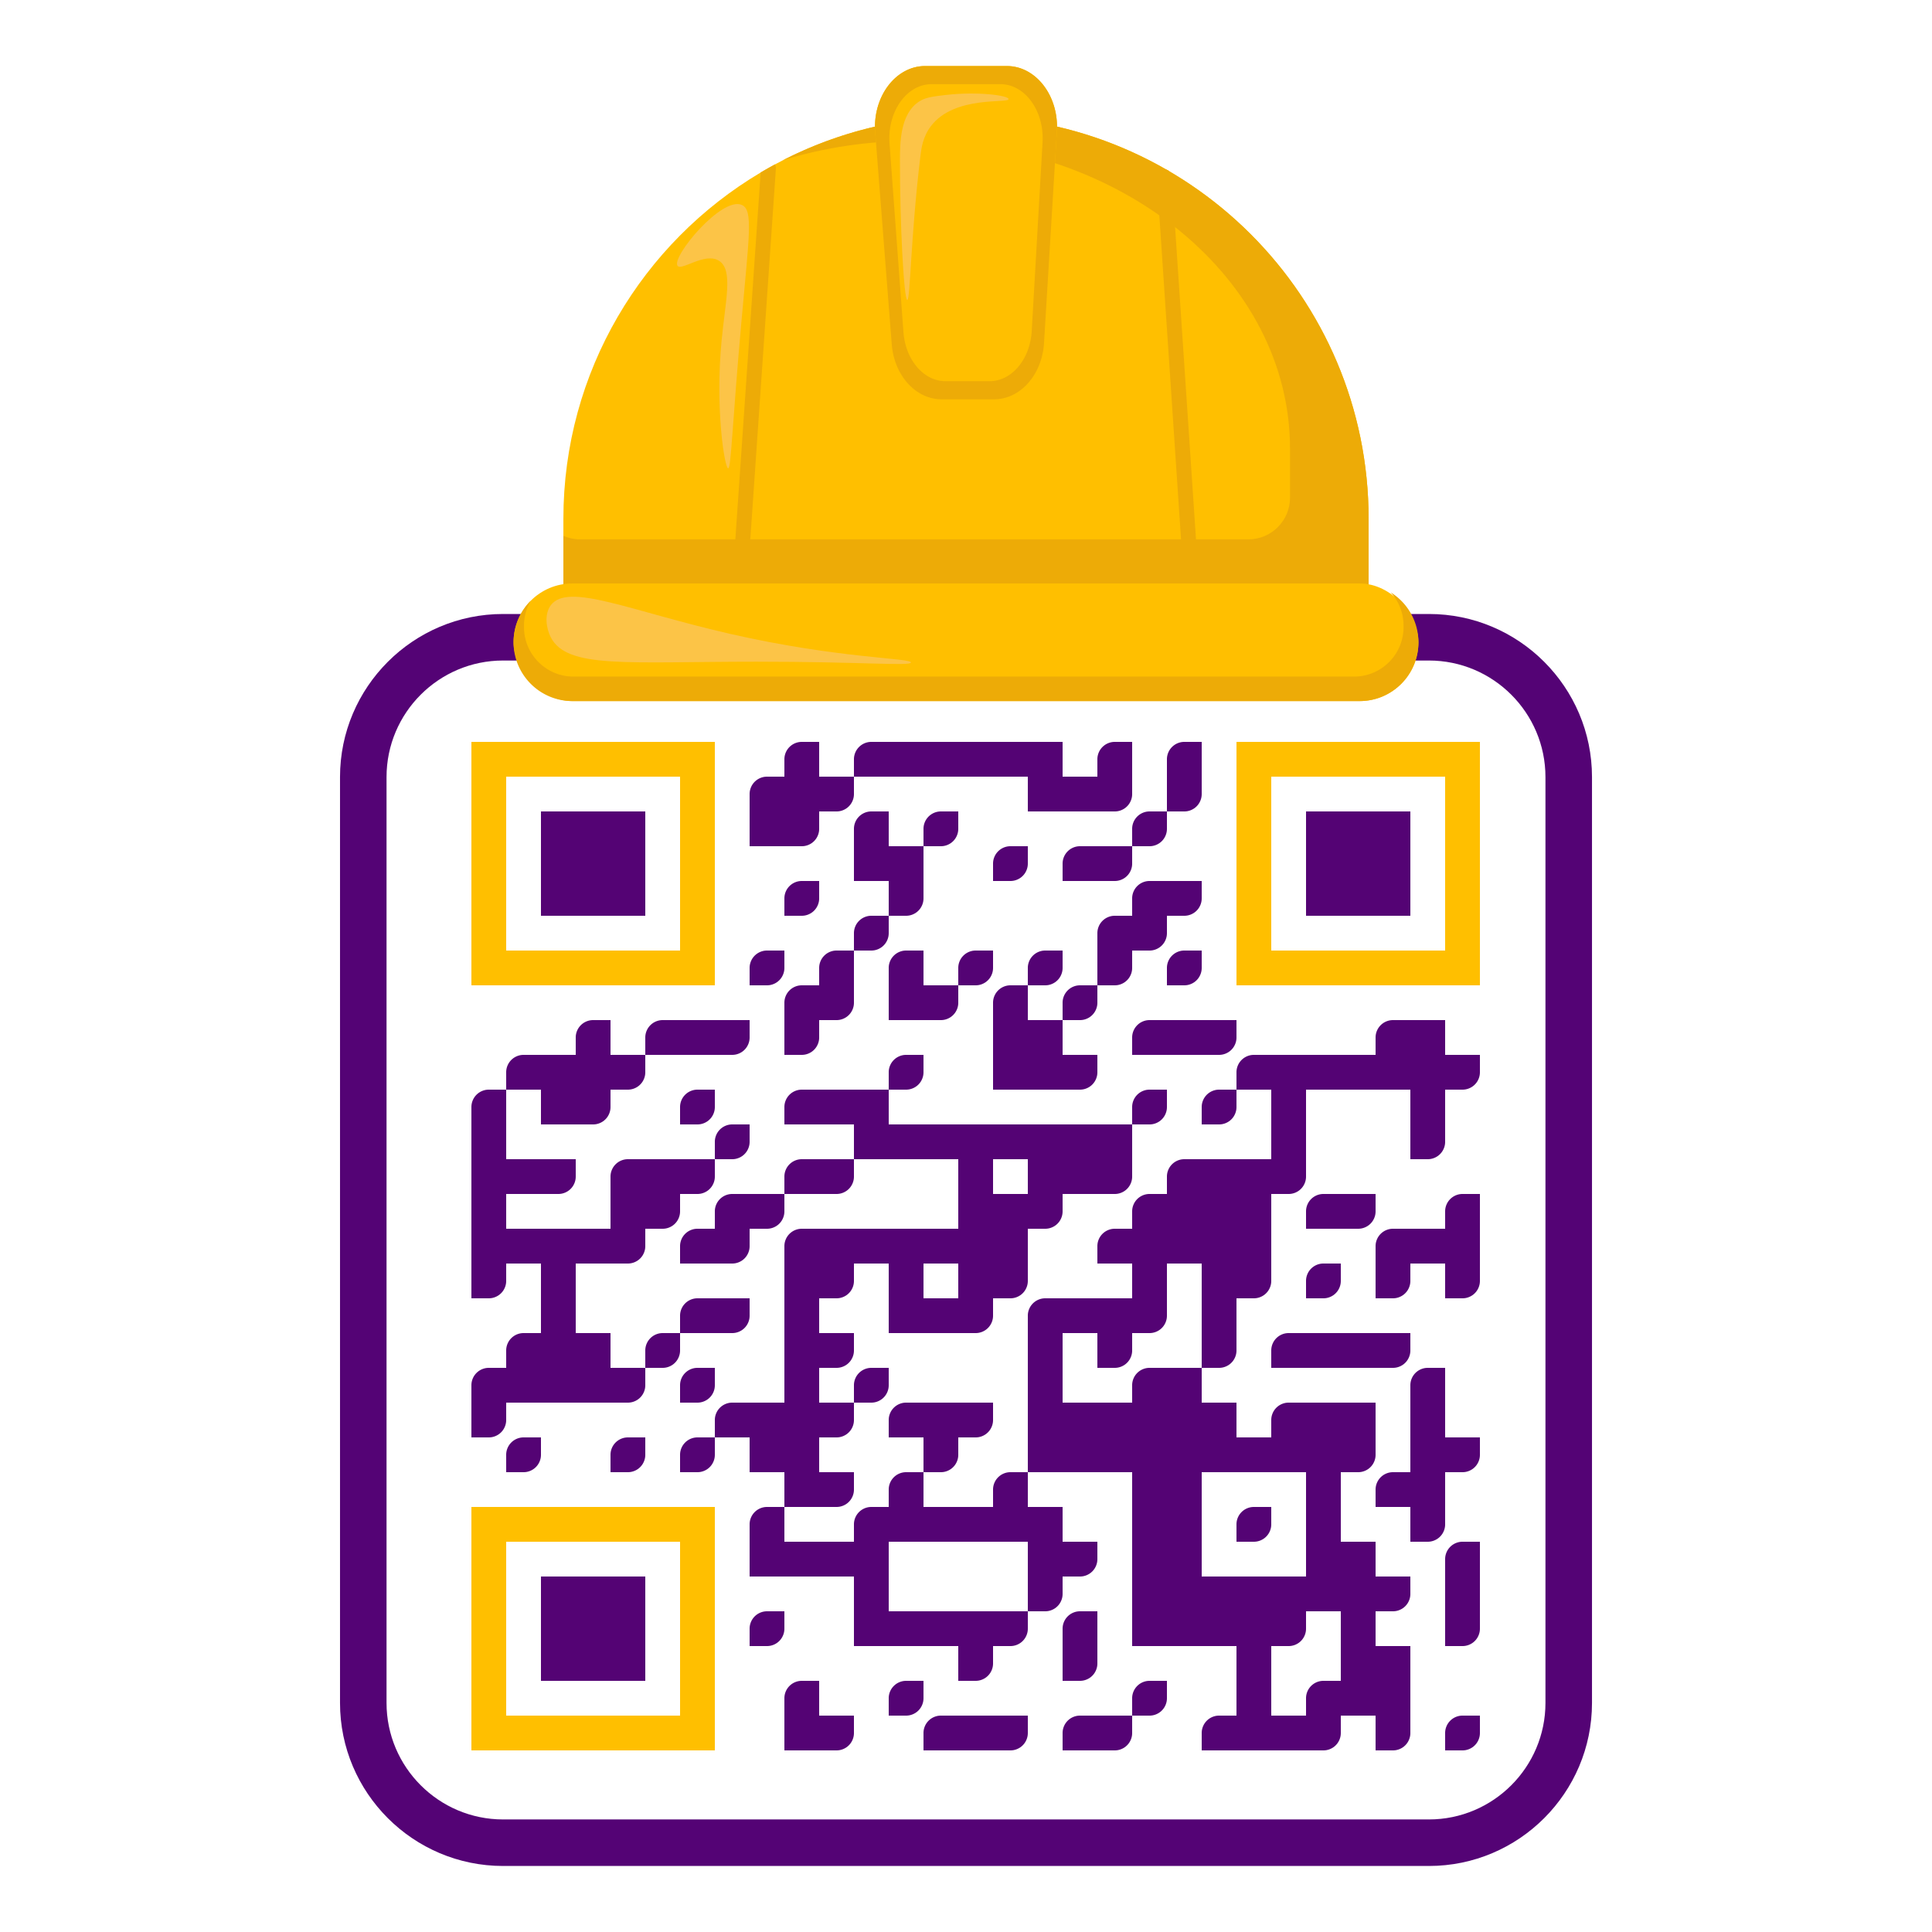 <svg id="svgQrWrapper" viewBox="0 0 300 300" xmlns="http://www.w3.org/2000/svg" xmlns:xlink="http://www.w3.org/1999/xlink" width="300" height="300" style="width: 100%; height: 100%; background-color: rgb(255, 255, 255);"><svg xmlns="http://www.w3.org/2000/svg" viewBox="0 0 2000 2000" width="300" height="300" fill="none"><g><defs><style>.cls-lab22{fill:#edab07}.cls-lab23{fill:#ffbf00}.cls-lab24{fill:#fcc447}</style></defs><path d="M1479.22 1931.65H520.79c-93.08 0-168.81-75.73-168.81-168.81V804.41c0-93.08 75.73-168.81 168.81-168.81h958.43c93.08 0 168.81 75.73 168.81 168.81v958.43c0 93.08-75.73 168.81-168.81 168.81ZM520.78 683.77c-66.52 0-120.64 54.12-120.64 120.64v958.43c0 66.52 54.12 120.64 120.64 120.64h958.43c66.52 0 120.64-54.12 120.64-120.64V804.41c0-66.52-54.12-120.64-120.64-120.64H520.78Z" style="fill: rgb(84, 3, 117);"></path><path d="M1416.79 537.15v122.53H583.21V537.15c0-152.55 81.95-285.96 204.23-358.58 4.9-2.91 9.86-5.73 14.89-8.43 58.82-31.75 126.15-49.78 197.67-49.78 115.09 0 219.29 46.65 294.72 122.07 75.42 75.43 122.07 179.62 122.07 294.72Z" class="cls-lab23"></path><path d="M1416.79 537.15v122.53H583.21V554.69c5.33 2.36 11.24 3.66 17.45 3.66h691.56c23.87 0 43.22-19.35 43.22-43.23v-50.5c0-88.04-43.54-167.75-113.93-225.45-70.41-57.69-167.66-93.39-275.07-93.39-47.77 0-93.53 7.06-135.81 19.98 56.82-29.03 121.19-45.41 189.38-45.41 115.09 0 219.29 46.65 294.72 122.07 75.42 75.43 122.07 179.62 122.07 294.72Z" class="cls-lab22"></path><rect width="936.72" height="121.74" x="531.64" y="604.01" class="cls-lab23" rx="60.87" ry="60.87"></rect><path d="M1468.36 664.88c0 16.81-6.81 32.03-17.83 43.05-11.02 11.02-26.24 17.83-43.05 17.83H592.51c-33.62 0-60.87-27.25-60.87-60.87 0-16.74 6.75-31.91 17.7-42.91a51.11 51.11 0 0 0-6.9 25.69v1.47c0 28.31 22.95 51.26 51.26 51.26h807.99c28.31 0 51.26-22.95 51.26-51.26v-1.47c0-13.27-5.04-25.36-13.31-34.47 17.24 10.74 28.72 29.87 28.72 51.69Z" class="cls-lab22"></path><path d="M1029.02 413.38h-54.24c-26.76 0-49.14-24.7-51.66-57.02-5.7-73.03-11.4-146.06-17.11-219.1-2.89-36.95 21.07-68.9 51.66-68.9h84.66c30.16 0 53.97 31.09 51.75 67.59-4.44 73.03-8.87 146.06-13.31 219.1-2 32.89-24.57 58.33-51.75 58.33Z" class="cls-lab23"></path><path d="M1042.33 68.35h-84.66c-30.6 0-54.55 31.95-51.65 68.91 5.7 73.02 11.4 146.06 17.11 219.09 2.52 32.33 24.89 57.02 51.65 57.02h54.25c27.17 0 49.75-25.44 51.74-58.33 4.44-73.03 8.87-146.06 13.31-219.09 2.22-36.5-21.59-67.59-51.75-67.59Zm36.92 79.02c-3.74 65.08-7.47 130.16-11.2 195.24-1.69 29.32-20.71 51.99-43.6 51.99h-45.69c-22.54 0-41.39-22.01-43.51-50.82-4.81-65.08-9.61-130.16-14.41-195.25-2.43-32.92 17.75-61.39 43.52-61.39h71.3c25.41 0 45.46 27.7 43.6 60.23ZM803.22 174.4l-27.94 404.66c-.29 4.17-3.7 7.36-7.73 7.34-.18 0-.34 0-.52-.01-4.26-.31-7.47-4.09-7.16-8.44l27.57-399.37c4.9-2.91 9.86-5.73 14.89-8.43.66 1.27.99 2.73.88 4.26ZM1231.71 586.45c-4.03 0-7.43-3.13-7.7-7.21l-26.52-395.75c-.29-4.26 2.93-7.94 7.19-8.23a7.732 7.732 0 0 1 8.23 7.19l26.52 395.75c.29 4.26-2.93 7.94-7.19 8.23-.18.01-.35.02-.52.02Z" class="cls-lab22"></path><path d="M931.63 165.39c-.16 66.4 4.14 145.47 7.61 145.13 3.11-.31 3.38-64.17 13.53-148.79 1.02-8.48 2.58-20.27 10.99-31.28 24.41-31.94 80.31-23.05 80.31-27.9 0-3.64-31.49-8.13-65.1-4.23-14.43 1.67-21.79 2.61-28.74 7.61-18.12 13.02-18.56 41-18.6 59.46ZM570.12 659.62c16.75 32.86 78.21 25.38 213.04 25.36 108.41-.01 159.48 4.82 159.78.85.36-4.79-74.46-3.95-186.84-29.59-104.05-23.74-168.29-53.74-185.99-29.59-6.71 9.15-4.83 23.49 0 32.97ZM747.03 352.08c-6.85 71.6 3.14 132.61 6.76 132.73 3.09.1 4.08-43.96 13.7-151.51 8-89.55 12.38-115.63.63-121.08-20.8-9.64-73.4 54.01-66.74 62.93 4.18 5.6 28.57-14.58 43.12-5.07 14.67 9.59 6.47 40.97 2.54 82.01Z" class="cls-lab24"></path><g transform="translate(470, 750)scale(3.6)" fill="none"><svg width="300" height="300"><style>.background-color{ fill: #fff; }.dot-color{ fill: #540374; }.corners-square-color-0-0{ fill: #ffbf00; }.corners-dot-color-0-0{ fill: #540374; }.corners-square-color-1-0{ fill: #ffbf00; }.corners-dot-color-1-0{ fill: #540374; }.corners-square-color-0-1{ fill: #ffbf00; }.corners-dot-color-0-1{ fill: #540374; }</style><defs></defs><g class="dot-color"><path d="M 5 105v 10h 10v -5a 5 5, 0, 0, 0, -5 -5" transform="rotate(-90,10,110)"></path><rect x="5" y="115" width="10" height="10" transform="rotate(0,10,120)"></rect><rect x="5" y="125" width="10" height="10" transform="rotate(0,10,130)"></rect><rect x="5" y="135" width="10" height="10" transform="rotate(0,10,140)"></rect><rect x="5" y="145" width="10" height="10" transform="rotate(0,10,150)"></rect><path d="M 5 155v 10h 10v -5a 5 5, 0, 0, 0, -5 -5" transform="rotate(90,10,160)"></path><path d="M 5 185v 10h 10v -5a 5 5, 0, 0, 0, -5 -5" transform="rotate(-90,10,190)"></path><path d="M 5 195v 10h 10v -5a 5 5, 0, 0, 0, -5 -5" transform="rotate(90,10,200)"></path><path d="M 15 95v 10h 10v -5a 5 5, 0, 0, 0, -5 -5" transform="rotate(-90,20,100)"></path><rect x="15" y="125" width="10" height="10" transform="rotate(0,20,130)"></rect><rect x="15" y="145" width="10" height="10" transform="rotate(0,20,150)"></rect><path d="M 15 175v 10h 10v -5a 5 5, 0, 0, 0, -5 -5" transform="rotate(-90,20,180)"></path><rect x="15" y="185" width="10" height="10" transform="rotate(0,20,190)"></rect><path d="M 15 205v 5a 5 5, 0, 0, 0, 5 5h 5v -5a 5 5, 0, 0, 0, -5 -5" transform="rotate(90,20,210)"></path><rect x="25" y="95" width="10" height="10" transform="rotate(0,30,100)"></rect><rect x="25" y="105" width="10" height="10" transform="rotate(0,30,110)"></rect><path d="M 25 125v 10h 10v -5a 5 5, 0, 0, 0, -5 -5" transform="rotate(90,30,130)"></path><rect x="25" y="145" width="10" height="10" transform="rotate(0,30,150)"></rect><rect x="25" y="155" width="10" height="10" transform="rotate(0,30,160)"></rect><rect x="25" y="165" width="10" height="10" transform="rotate(0,30,170)"></rect><rect x="25" y="175" width="10" height="10" transform="rotate(0,30,180)"></rect><rect x="25" y="185" width="10" height="10" transform="rotate(0,30,190)"></rect><path d="M 35 85v 10h 10v -5a 5 5, 0, 0, 0, -5 -5" transform="rotate(-90,40,90)"></path><rect x="35" y="95" width="10" height="10" transform="rotate(0,40,100)"></rect><path d="M 35 105v 10h 10v -5a 5 5, 0, 0, 0, -5 -5" transform="rotate(90,40,110)"></path><rect x="35" y="145" width="10" height="10" transform="rotate(0,40,150)"></rect><rect x="35" y="175" width="10" height="10" transform="rotate(0,40,180)"></rect><rect x="35" y="185" width="10" height="10" transform="rotate(0,40,190)"></rect><path d="M 45 95v 10h 10v -5a 5 5, 0, 0, 0, -5 -5" transform="rotate(90,50,100)"></path><path d="M 45 125v 10h 10v -5a 5 5, 0, 0, 0, -5 -5" transform="rotate(-90,50,130)"></path><rect x="45" y="135" width="10" height="10" transform="rotate(0,50,140)"></rect><path d="M 45 145v 10h 10v -5a 5 5, 0, 0, 0, -5 -5" transform="rotate(90,50,150)"></path><path d="M 45 185v 10h 10v -5a 5 5, 0, 0, 0, -5 -5" transform="rotate(90,50,190)"></path><path d="M 45 205v 5a 5 5, 0, 0, 0, 5 5h 5v -5a 5 5, 0, 0, 0, -5 -5" transform="rotate(90,50,210)"></path><path d="M 55 85v 10h 10v -5a 5 5, 0, 0, 0, -5 -5" transform="rotate(-90,60,90)"></path><rect x="55" y="125" width="10" height="10" transform="rotate(0,60,130)"></rect><path d="M 55 135v 10h 10v -5a 5 5, 0, 0, 0, -5 -5" transform="rotate(90,60,140)"></path><path d="M 55 175v 5a 5 5, 0, 0, 0, 5 5h 5v -5a 5 5, 0, 0, 0, -5 -5" transform="rotate(90,60,180)"></path><rect x="65" y="85" width="10" height="10" transform="rotate(0,70,90)"></rect><path d="M 65 105v 5a 5 5, 0, 0, 0, 5 5h 5v -5a 5 5, 0, 0, 0, -5 -5" transform="rotate(90,70,110)"></path><path d="M 65 125v 10h 10v -5a 5 5, 0, 0, 0, -5 -5" transform="rotate(90,70,130)"></path><path d="M 65 145v 10h 10v -5a 5 5, 0, 0, 0, -5 -5" transform="rotate(-90,70,150)"></path><path d="M 65 165v 10h 10v -5a 5 5, 0, 0, 0, -5 -5" transform="rotate(-90,70,170)"></path><path d="M 65 185v 5a 5 5, 0, 0, 0, 5 5h 5v -5a 5 5, 0, 0, 0, -5 -5" transform="rotate(90,70,190)"></path><path d="M 65 205v 5a 5 5, 0, 0, 0, 5 5h 5v -5a 5 5, 0, 0, 0, -5 -5" transform="rotate(90,70,210)"></path><path d="M 75 85v 10h 10v -5a 5 5, 0, 0, 0, -5 -5" transform="rotate(90,80,90)"></path><path d="M 75 115v 5a 5 5, 0, 0, 0, 5 5h 5v -5a 5 5, 0, 0, 0, -5 -5" transform="rotate(90,80,120)"></path><path d="M 75 135v 10h 10v -5a 5 5, 0, 0, 0, -5 -5" transform="rotate(-90,80,140)"></path><path d="M 75 145v 10h 10v -5a 5 5, 0, 0, 0, -5 -5" transform="rotate(90,80,150)"></path><path d="M 75 165v 10h 10v -5a 5 5, 0, 0, 0, -5 -5" transform="rotate(90,80,170)"></path><path d="M 75 195v 10h 10v -5a 5 5, 0, 0, 0, -5 -5" transform="rotate(-90,80,200)"></path><path d="M 85 15v 10h 10v -5a 5 5, 0, 0, 0, -5 -5" transform="rotate(-90,90,20)"></path><rect x="85" y="25" width="10" height="10" transform="rotate(0,90,30)"></rect><path d="M 85 65v 5a 5 5, 0, 0, 0, 5 5h 5v -5a 5 5, 0, 0, 0, -5 -5" transform="rotate(90,90,70)"></path><path d="M 85 135v 10h 10v -5a 5 5, 0, 0, 0, -5 -5" transform="rotate(90,90,140)"></path><rect x="85" y="195" width="10" height="10" transform="rotate(0,90,200)"></rect><rect x="85" y="205" width="10" height="10" transform="rotate(0,90,210)"></rect><path d="M 85 225v 10h 10v -5a 5 5, 0, 0, 0, -5 -5" transform="rotate(-90,90,230)"></path><rect x="85" y="235" width="10" height="10" transform="rotate(0,90,240)"></rect><path d="M 85 255v 5a 5 5, 0, 0, 0, 5 5h 5v -5a 5 5, 0, 0, 0, -5 -5" transform="rotate(90,90,260)"></path><path d="M 95 5v 10h 10v -5a 5 5, 0, 0, 0, -5 -5" transform="rotate(-90,100,10)"></path><rect x="95" y="15" width="10" height="10" transform="rotate(0,100,20)"></rect><path d="M 95 25v 10h 10v -5a 5 5, 0, 0, 0, -5 -5" transform="rotate(90,100,30)"></path><path d="M 95 45v 5a 5 5, 0, 0, 0, 5 5h 5v -5a 5 5, 0, 0, 0, -5 -5" transform="rotate(90,100,50)"></path><path d="M 95 75v 10h 10v -5a 5 5, 0, 0, 0, -5 -5" transform="rotate(-90,100,80)"></path><path d="M 95 85v 10h 10v -5a 5 5, 0, 0, 0, -5 -5" transform="rotate(90,100,90)"></path><path d="M 95 105v 10h 10v -5a 5 5, 0, 0, 0, -5 -5" transform="rotate(-90,100,110)"></path><path d="M 95 125v 10h 10v -5a 5 5, 0, 0, 0, -5 -5" transform="rotate(-90,100,130)"></path><path d="M 95 145v 10h 10v -5a 5 5, 0, 0, 0, -5 -5" transform="rotate(-90,100,150)"></path><rect x="95" y="155" width="10" height="10" transform="rotate(0,100,160)"></rect><rect x="95" y="165" width="10" height="10" transform="rotate(0,100,170)"></rect><rect x="95" y="175" width="10" height="10" transform="rotate(0,100,180)"></rect><rect x="95" y="185" width="10" height="10" transform="rotate(0,100,190)"></rect><rect x="95" y="195" width="10" height="10" transform="rotate(0,100,200)"></rect><rect x="95" y="205" width="10" height="10" transform="rotate(0,100,210)"></rect><rect x="95" y="215" width="10" height="10" transform="rotate(0,100,220)"></rect><rect x="95" y="235" width="10" height="10" transform="rotate(0,100,240)"></rect><path d="M 95 275v 10h 10v -5a 5 5, 0, 0, 0, -5 -5" transform="rotate(-90,100,280)"></path><rect x="95" y="285" width="10" height="10" transform="rotate(0,100,290)"></rect><path d="M 105 15v 10h 10v -5a 5 5, 0, 0, 0, -5 -5" transform="rotate(90,110,20)"></path><path d="M 105 65v 10h 10v -5a 5 5, 0, 0, 0, -5 -5" transform="rotate(-90,110,70)"></path><path d="M 105 75v 10h 10v -5a 5 5, 0, 0, 0, -5 -5" transform="rotate(90,110,80)"></path><rect x="105" y="105" width="10" height="10" transform="rotate(0,110,110)"></rect><path d="M 105 125v 10h 10v -5a 5 5, 0, 0, 0, -5 -5" transform="rotate(90,110,130)"></path><rect x="105" y="145" width="10" height="10" transform="rotate(0,110,150)"></rect><path d="M 105 155v 10h 10v -5a 5 5, 0, 0, 0, -5 -5" transform="rotate(90,110,160)"></path><path d="M 105 175v 10h 10v -5a 5 5, 0, 0, 0, -5 -5" transform="rotate(90,110,180)"></path><path d="M 105 195v 10h 10v -5a 5 5, 0, 0, 0, -5 -5" transform="rotate(90,110,200)"></path><path d="M 105 215v 10h 10v -5a 5 5, 0, 0, 0, -5 -5" transform="rotate(90,110,220)"></path><rect x="105" y="235" width="10" height="10" transform="rotate(0,110,240)"></rect><path d="M 105 285v 10h 10v -5a 5 5, 0, 0, 0, -5 -5" transform="rotate(90,110,290)"></path><path d="M 115 5v 10h 10v -5a 5 5, 0, 0, 0, -5 -5" transform="rotate(-90,120,10)"></path><path d="M 115 25v 10h 10v -5a 5 5, 0, 0, 0, -5 -5" transform="rotate(-90,120,30)"></path><rect x="115" y="35" width="10" height="10" transform="rotate(0,120,40)"></rect><path d="M 115 55v 5a 5 5, 0, 0, 0, 5 5h 5v -5a 5 5, 0, 0, 0, -5 -5" transform="rotate(90,120,60)"></path><rect x="115" y="105" width="10" height="10" transform="rotate(0,120,110)"></rect><rect x="115" y="115" width="10" height="10" transform="rotate(0,120,120)"></rect><rect x="115" y="145" width="10" height="10" transform="rotate(0,120,150)"></rect><path d="M 115 185v 5a 5 5, 0, 0, 0, 5 5h 5v -5a 5 5, 0, 0, 0, -5 -5" transform="rotate(90,120,190)"></path><path d="M 115 225v 10h 10v -5a 5 5, 0, 0, 0, -5 -5" transform="rotate(-90,120,230)"></path><rect x="115" y="235" width="10" height="10" transform="rotate(0,120,240)"></rect><rect x="115" y="245" width="10" height="10" transform="rotate(0,120,250)"></rect><rect x="115" y="255" width="10" height="10" transform="rotate(0,120,260)"></rect><rect x="125" y="5" width="10" height="10" transform="rotate(0,130,10)"></rect><rect x="125" y="35" width="10" height="10" transform="rotate(0,130,40)"></rect><path d="M 125 45v 10h 10v -5a 5 5, 0, 0, 0, -5 -5" transform="rotate(90,130,50)"></path><path d="M 125 65v 10h 10v -5a 5 5, 0, 0, 0, -5 -5" transform="rotate(-90,130,70)"></path><rect x="125" y="75" width="10" height="10" transform="rotate(0,130,80)"></rect><path d="M 125 95v 5a 5 5, 0, 0, 0, 5 5h 5v -5a 5 5, 0, 0, 0, -5 -5" transform="rotate(90,130,100)"></path><rect x="125" y="115" width="10" height="10" transform="rotate(0,130,120)"></rect><rect x="125" y="145" width="10" height="10" transform="rotate(0,130,150)"></rect><rect x="125" y="155" width="10" height="10" transform="rotate(0,130,160)"></rect><rect x="125" y="165" width="10" height="10" transform="rotate(0,130,170)"></rect><path d="M 125 195v 10h 10v -5a 5 5, 0, 0, 0, -5 -5" transform="rotate(-90,130,200)"></path><path d="M 125 215v 10h 10v -5a 5 5, 0, 0, 0, -5 -5" transform="rotate(-90,130,220)"></path><rect x="125" y="225" width="10" height="10" transform="rotate(0,130,230)"></rect><rect x="125" y="255" width="10" height="10" transform="rotate(0,130,260)"></rect><path d="M 125 275v 5a 5 5, 0, 0, 0, 5 5h 5v -5a 5 5, 0, 0, 0, -5 -5" transform="rotate(90,130,280)"></path><rect x="135" y="5" width="10" height="10" transform="rotate(0,140,10)"></rect><path d="M 135 25v 5a 5 5, 0, 0, 0, 5 5h 5v -5a 5 5, 0, 0, 0, -5 -5" transform="rotate(90,140,30)"></path><path d="M 135 75v 10h 10v -5a 5 5, 0, 0, 0, -5 -5" transform="rotate(90,140,80)"></path><rect x="135" y="115" width="10" height="10" transform="rotate(0,140,120)"></rect><rect x="135" y="145" width="10" height="10" transform="rotate(0,140,150)"></rect><rect x="135" y="165" width="10" height="10" transform="rotate(0,140,170)"></rect><rect x="135" y="195" width="10" height="10" transform="rotate(0,140,200)"></rect><path d="M 135 205v 10h 10v -5a 5 5, 0, 0, 0, -5 -5" transform="rotate(90,140,210)"></path><rect x="135" y="225" width="10" height="10" transform="rotate(0,140,230)"></rect><rect x="135" y="255" width="10" height="10" transform="rotate(0,140,260)"></rect><path d="M 135 285v 10h 10v -5a 5 5, 0, 0, 0, -5 -5" transform="rotate(-90,140,290)"></path><rect x="145" y="5" width="10" height="10" transform="rotate(0,150,10)"></rect><path d="M 145 65v 5a 5 5, 0, 0, 0, 5 5h 5v -5a 5 5, 0, 0, 0, -5 -5" transform="rotate(90,150,70)"></path><rect x="145" y="115" width="10" height="10" transform="rotate(0,150,120)"></rect><rect x="145" y="125" width="10" height="10" transform="rotate(0,150,130)"></rect><rect x="145" y="135" width="10" height="10" transform="rotate(0,150,140)"></rect><rect x="145" y="145" width="10" height="10" transform="rotate(0,150,150)"></rect><rect x="145" y="155" width="10" height="10" transform="rotate(0,150,160)"></rect><path d="M 145 165v 10h 10v -5a 5 5, 0, 0, 0, -5 -5" transform="rotate(90,150,170)"></path><path d="M 145 195v 10h 10v -5a 5 5, 0, 0, 0, -5 -5" transform="rotate(90,150,200)"></path><rect x="145" y="225" width="10" height="10" transform="rotate(0,150,230)"></rect><rect x="145" y="255" width="10" height="10" transform="rotate(0,150,260)"></rect><path d="M 145 265v 10h 10v -5a 5 5, 0, 0, 0, -5 -5" transform="rotate(90,150,270)"></path><rect x="145" y="285" width="10" height="10" transform="rotate(0,150,290)"></rect><rect x="155" y="5" width="10" height="10" transform="rotate(0,160,10)"></rect><path d="M 155 35v 5a 5 5, 0, 0, 0, 5 5h 5v -5a 5 5, 0, 0, 0, -5 -5" transform="rotate(90,160,40)"></path><path d="M 155 75v 10h 10v -5a 5 5, 0, 0, 0, -5 -5" transform="rotate(-90,160,80)"></path><rect x="155" y="85" width="10" height="10" transform="rotate(0,160,90)"></rect><rect x="155" y="95" width="10" height="10" transform="rotate(0,160,100)"></rect><rect x="155" y="115" width="10" height="10" transform="rotate(0,160,120)"></rect><rect x="155" y="135" width="10" height="10" transform="rotate(0,160,140)"></rect><rect x="155" y="145" width="10" height="10" transform="rotate(0,160,150)"></rect><path d="M 155 155v 10h 10v -5a 5 5, 0, 0, 0, -5 -5" transform="rotate(90,160,160)"></path><path d="M 155 215v 10h 10v -5a 5 5, 0, 0, 0, -5 -5" transform="rotate(-90,160,220)"></path><rect x="155" y="225" width="10" height="10" transform="rotate(0,160,230)"></rect><path d="M 155 255v 10h 10v -5a 5 5, 0, 0, 0, -5 -5" transform="rotate(90,160,260)"></path><path d="M 155 285v 10h 10v -5a 5 5, 0, 0, 0, -5 -5" transform="rotate(90,160,290)"></path><rect x="165" y="5" width="10" height="10" transform="rotate(0,170,10)"></rect><rect x="165" y="15" width="10" height="10" transform="rotate(0,170,20)"></rect><path d="M 165 65v 5a 5 5, 0, 0, 0, 5 5h 5v -5a 5 5, 0, 0, 0, -5 -5" transform="rotate(90,170,70)"></path><rect x="165" y="85" width="10" height="10" transform="rotate(0,170,90)"></rect><rect x="165" y="95" width="10" height="10" transform="rotate(0,170,100)"></rect><rect x="165" y="115" width="10" height="10" transform="rotate(0,170,120)"></rect><rect x="165" y="125" width="10" height="10" transform="rotate(0,170,130)"></rect><path d="M 165 135v 10h 10v -5a 5 5, 0, 0, 0, -5 -5" transform="rotate(90,170,140)"></path><path d="M 165 165v 10h 10v -5a 5 5, 0, 0, 0, -5 -5" transform="rotate(-90,170,170)"></path><rect x="165" y="175" width="10" height="10" transform="rotate(0,170,180)"></rect><rect x="165" y="185" width="10" height="10" transform="rotate(0,170,190)"></rect><rect x="165" y="195" width="10" height="10" transform="rotate(0,170,200)"></rect><rect x="165" y="205" width="10" height="10" transform="rotate(0,170,210)"></rect><rect x="165" y="225" width="10" height="10" transform="rotate(0,170,230)"></rect><rect x="165" y="235" width="10" height="10" transform="rotate(0,170,240)"></rect><path d="M 165 245v 10h 10v -5a 5 5, 0, 0, 0, -5 -5" transform="rotate(90,170,250)"></path><rect x="175" y="15" width="10" height="10" transform="rotate(0,180,20)"></rect><path d="M 175 35v 10h 10v -5a 5 5, 0, 0, 0, -5 -5" transform="rotate(-90,180,40)"></path><path d="M 175 75v 5a 5 5, 0, 0, 0, 5 5h 5v -5a 5 5, 0, 0, 0, -5 -5" transform="rotate(90,180,80)"></path><path d="M 175 95v 10h 10v -5a 5 5, 0, 0, 0, -5 -5" transform="rotate(90,180,100)"></path><rect x="175" y="115" width="10" height="10" transform="rotate(0,180,120)"></rect><rect x="175" y="125" width="10" height="10" transform="rotate(0,180,130)"></rect><rect x="175" y="165" width="10" height="10" transform="rotate(0,180,170)"></rect><rect x="175" y="195" width="10" height="10" transform="rotate(0,180,200)"></rect><rect x="175" y="205" width="10" height="10" transform="rotate(0,180,210)"></rect><path d="M 175 235v 10h 10v -5a 5 5, 0, 0, 0, -5 -5" transform="rotate(90,180,240)"></path><path d="M 175 255v 10h 10v -5a 5 5, 0, 0, 0, -5 -5" transform="rotate(-90,180,260)"></path><path d="M 175 265v 10h 10v -5a 5 5, 0, 0, 0, -5 -5" transform="rotate(90,180,270)"></path><path d="M 175 285v 10h 10v -5a 5 5, 0, 0, 0, -5 -5" transform="rotate(-90,180,290)"></path><path d="M 185 5v 10h 10v -5a 5 5, 0, 0, 0, -5 -5" transform="rotate(-90,190,10)"></path><path d="M 185 15v 10h 10v -5a 5 5, 0, 0, 0, -5 -5" transform="rotate(90,190,20)"></path><path d="M 185 35v 10h 10v -5a 5 5, 0, 0, 0, -5 -5" transform="rotate(90,190,40)"></path><path d="M 185 55v 10h 10v -5a 5 5, 0, 0, 0, -5 -5" transform="rotate(-90,190,60)"></path><path d="M 185 65v 10h 10v -5a 5 5, 0, 0, 0, -5 -5" transform="rotate(90,190,70)"></path><rect x="185" y="115" width="10" height="10" transform="rotate(0,190,120)"></rect><path d="M 185 125v 10h 10v -5a 5 5, 0, 0, 0, -5 -5" transform="rotate(90,190,130)"></path><path d="M 185 145v 10h 10v -5a 5 5, 0, 0, 0, -5 -5" transform="rotate(-90,190,150)"></path><rect x="185" y="165" width="10" height="10" transform="rotate(0,190,170)"></rect><path d="M 185 175v 10h 10v -5a 5 5, 0, 0, 0, -5 -5" transform="rotate(90,190,180)"></path><rect x="185" y="195" width="10" height="10" transform="rotate(0,190,200)"></rect><rect x="185" y="205" width="10" height="10" transform="rotate(0,190,210)"></rect><path d="M 185 285v 10h 10v -5a 5 5, 0, 0, 0, -5 -5" transform="rotate(90,190,290)"></path><path d="M 195 25v 5a 5 5, 0, 0, 0, 5 5h 5v -5a 5 5, 0, 0, 0, -5 -5" transform="rotate(90,200,30)"></path><path d="M 195 45v 10h 10v -5a 5 5, 0, 0, 0, -5 -5" transform="rotate(-90,200,50)"></path><path d="M 195 55v 10h 10v -5a 5 5, 0, 0, 0, -5 -5" transform="rotate(90,200,60)"></path><path d="M 195 85v 10h 10v -5a 5 5, 0, 0, 0, -5 -5" transform="rotate(-90,200,90)"></path><path d="M 195 105v 5a 5 5, 0, 0, 0, 5 5h 5v -5a 5 5, 0, 0, 0, -5 -5" transform="rotate(90,200,110)"></path><path d="M 195 135v 10h 10v -5a 5 5, 0, 0, 0, -5 -5" transform="rotate(-90,200,140)"></path><rect x="195" y="145" width="10" height="10" transform="rotate(0,200,150)"></rect><rect x="195" y="155" width="10" height="10" transform="rotate(0,200,160)"></rect><path d="M 195 165v 10h 10v -5a 5 5, 0, 0, 0, -5 -5" transform="rotate(90,200,170)"></path><path d="M 195 185v 10h 10v -5a 5 5, 0, 0, 0, -5 -5" transform="rotate(-90,200,190)"></path><rect x="195" y="195" width="10" height="10" transform="rotate(0,200,200)"></rect><rect x="195" y="205" width="10" height="10" transform="rotate(0,200,210)"></rect><rect x="195" y="215" width="10" height="10" transform="rotate(0,200,220)"></rect><rect x="195" y="225" width="10" height="10" transform="rotate(0,200,230)"></rect><rect x="195" y="235" width="10" height="10" transform="rotate(0,200,240)"></rect><rect x="195" y="245" width="10" height="10" transform="rotate(0,200,250)"></rect><rect x="195" y="255" width="10" height="10" transform="rotate(0,200,260)"></rect><path d="M 195 275v 5a 5 5, 0, 0, 0, 5 5h 5v -5a 5 5, 0, 0, 0, -5 -5" transform="rotate(90,200,280)"></path><path d="M 205 5v 10h 10v -5a 5 5, 0, 0, 0, -5 -5" transform="rotate(-90,210,10)"></path><path d="M 205 15v 10h 10v -5a 5 5, 0, 0, 0, -5 -5" transform="rotate(90,210,20)"></path><path d="M 205 45v 10h 10v -5a 5 5, 0, 0, 0, -5 -5" transform="rotate(90,210,50)"></path><path d="M 205 65v 5a 5 5, 0, 0, 0, 5 5h 5v -5a 5 5, 0, 0, 0, -5 -5" transform="rotate(90,210,70)"></path><rect x="205" y="85" width="10" height="10" transform="rotate(0,210,90)"></rect><path d="M 205 125v 10h 10v -5a 5 5, 0, 0, 0, -5 -5" transform="rotate(-90,210,130)"></path><rect x="205" y="135" width="10" height="10" transform="rotate(0,210,140)"></rect><rect x="205" y="145" width="10" height="10" transform="rotate(0,210,150)"></rect><rect x="205" y="185" width="10" height="10" transform="rotate(0,210,190)"></rect><rect x="205" y="195" width="10" height="10" transform="rotate(0,210,200)"></rect><rect x="205" y="205" width="10" height="10" transform="rotate(0,210,210)"></rect><rect x="205" y="215" width="10" height="10" transform="rotate(0,210,220)"></rect><rect x="205" y="225" width="10" height="10" transform="rotate(0,210,230)"></rect><rect x="205" y="235" width="10" height="10" transform="rotate(0,210,240)"></rect><rect x="205" y="245" width="10" height="10" transform="rotate(0,210,250)"></rect><rect x="205" y="255" width="10" height="10" transform="rotate(0,210,260)"></rect><path d="M 215 85v 10h 10v -5a 5 5, 0, 0, 0, -5 -5" transform="rotate(90,220,90)"></path><path d="M 215 105v 5a 5 5, 0, 0, 0, 5 5h 5v -5a 5 5, 0, 0, 0, -5 -5" transform="rotate(90,220,110)"></path><rect x="215" y="125" width="10" height="10" transform="rotate(0,220,130)"></rect><rect x="215" y="135" width="10" height="10" transform="rotate(0,220,140)"></rect><rect x="215" y="145" width="10" height="10" transform="rotate(0,220,150)"></rect><rect x="215" y="155" width="10" height="10" transform="rotate(0,220,160)"></rect><rect x="215" y="165" width="10" height="10" transform="rotate(0,220,170)"></rect><path d="M 215 175v 10h 10v -5a 5 5, 0, 0, 0, -5 -5" transform="rotate(90,220,180)"></path><rect x="215" y="195" width="10" height="10" transform="rotate(0,220,200)"></rect><rect x="215" y="205" width="10" height="10" transform="rotate(0,220,210)"></rect><rect x="215" y="245" width="10" height="10" transform="rotate(0,220,250)"></rect><rect x="215" y="255" width="10" height="10" transform="rotate(0,220,260)"></rect><path d="M 215 285v 10h 10v -5a 5 5, 0, 0, 0, -5 -5" transform="rotate(-90,220,290)"></path><path d="M 225 95v 10h 10v -5a 5 5, 0, 0, 0, -5 -5" transform="rotate(-90,230,100)"></path><rect x="225" y="125" width="10" height="10" transform="rotate(0,230,130)"></rect><rect x="225" y="135" width="10" height="10" transform="rotate(0,230,140)"></rect><rect x="225" y="145" width="10" height="10" transform="rotate(0,230,150)"></rect><path d="M 225 155v 10h 10v -5a 5 5, 0, 0, 0, -5 -5" transform="rotate(90,230,160)"></path><rect x="225" y="205" width="10" height="10" transform="rotate(0,230,210)"></rect><path d="M 225 225v 5a 5 5, 0, 0, 0, 5 5h 5v -5a 5 5, 0, 0, 0, -5 -5" transform="rotate(90,230,230)"></path><rect x="225" y="245" width="10" height="10" transform="rotate(0,230,250)"></rect><rect x="225" y="255" width="10" height="10" transform="rotate(0,230,260)"></rect><rect x="225" y="265" width="10" height="10" transform="rotate(0,230,270)"></rect><rect x="225" y="275" width="10" height="10" transform="rotate(0,230,280)"></rect><rect x="225" y="285" width="10" height="10" transform="rotate(0,230,290)"></rect><rect x="235" y="95" width="10" height="10" transform="rotate(0,240,100)"></rect><rect x="235" y="105" width="10" height="10" transform="rotate(0,240,110)"></rect><rect x="235" y="115" width="10" height="10" transform="rotate(0,240,120)"></rect><path d="M 235 125v 10h 10v -5a 5 5, 0, 0, 0, -5 -5" transform="rotate(90,240,130)"></path><path d="M 235 175v 10h 10v -5a 5 5, 0, 0, 0, -5 -5" transform="rotate(-90,240,180)"></path><path d="M 235 195v 10h 10v -5a 5 5, 0, 0, 0, -5 -5" transform="rotate(-90,240,200)"></path><rect x="235" y="205" width="10" height="10" transform="rotate(0,240,210)"></rect><rect x="235" y="245" width="10" height="10" transform="rotate(0,240,250)"></rect><path d="M 235 255v 10h 10v -5a 5 5, 0, 0, 0, -5 -5" transform="rotate(90,240,260)"></path><rect x="235" y="285" width="10" height="10" transform="rotate(0,240,290)"></rect><rect x="245" y="95" width="10" height="10" transform="rotate(0,250,100)"></rect><path d="M 245 135v 10h 10v -5a 5 5, 0, 0, 0, -5 -5" transform="rotate(-90,250,140)"></path><path d="M 245 155v 5a 5 5, 0, 0, 0, 5 5h 5v -5a 5 5, 0, 0, 0, -5 -5" transform="rotate(90,250,160)"></path><rect x="245" y="175" width="10" height="10" transform="rotate(0,250,180)"></rect><rect x="245" y="195" width="10" height="10" transform="rotate(0,250,200)"></rect><rect x="245" y="205" width="10" height="10" transform="rotate(0,250,210)"></rect><rect x="245" y="215" width="10" height="10" transform="rotate(0,250,220)"></rect><rect x="245" y="225" width="10" height="10" transform="rotate(0,250,230)"></rect><rect x="245" y="235" width="10" height="10" transform="rotate(0,250,240)"></rect><rect x="245" y="245" width="10" height="10" transform="rotate(0,250,250)"></rect><path d="M 245 275v 10h 10v -5a 5 5, 0, 0, 0, -5 -5" transform="rotate(-90,250,280)"></path><path d="M 245 285v 10h 10v -5a 5 5, 0, 0, 0, -5 -5" transform="rotate(90,250,290)"></path><rect x="255" y="95" width="10" height="10" transform="rotate(0,260,100)"></rect><path d="M 255 135v 10h 10v -5a 5 5, 0, 0, 0, -5 -5" transform="rotate(90,260,140)"></path><rect x="255" y="175" width="10" height="10" transform="rotate(0,260,180)"></rect><rect x="255" y="195" width="10" height="10" transform="rotate(0,260,200)"></rect><path d="M 255 205v 10h 10v -5a 5 5, 0, 0, 0, -5 -5" transform="rotate(90,260,210)"></path><rect x="255" y="235" width="10" height="10" transform="rotate(0,260,240)"></rect><rect x="255" y="245" width="10" height="10" transform="rotate(0,260,250)"></rect><rect x="255" y="255" width="10" height="10" transform="rotate(0,260,260)"></rect><rect x="255" y="265" width="10" height="10" transform="rotate(0,260,270)"></rect><rect x="255" y="275" width="10" height="10" transform="rotate(0,260,280)"></rect><path d="M 265 85v 10h 10v -5a 5 5, 0, 0, 0, -5 -5" transform="rotate(-90,270,90)"></path><rect x="265" y="95" width="10" height="10" transform="rotate(0,270,100)"></rect><path d="M 265 145v 10h 10v -5a 5 5, 0, 0, 0, -5 -5" transform="rotate(-90,270,150)"></path><path d="M 265 155v 10h 10v -5a 5 5, 0, 0, 0, -5 -5" transform="rotate(90,270,160)"></path><path d="M 265 175v 10h 10v -5a 5 5, 0, 0, 0, -5 -5" transform="rotate(90,270,180)"></path><path d="M 265 215v 10h 10v -5a 5 5, 0, 0, 0, -5 -5" transform="rotate(-90,270,220)"></path><path d="M 265 245v 10h 10v -5a 5 5, 0, 0, 0, -5 -5" transform="rotate(90,270,250)"></path><rect x="265" y="265" width="10" height="10" transform="rotate(0,270,270)"></rect><rect x="265" y="275" width="10" height="10" transform="rotate(0,270,280)"></rect><path d="M 265 285v 10h 10v -5a 5 5, 0, 0, 0, -5 -5" transform="rotate(90,270,290)"></path><rect x="275" y="85" width="10" height="10" transform="rotate(0,280,90)"></rect><rect x="275" y="95" width="10" height="10" transform="rotate(0,280,100)"></rect><rect x="275" y="105" width="10" height="10" transform="rotate(0,280,110)"></rect><path d="M 275 115v 10h 10v -5a 5 5, 0, 0, 0, -5 -5" transform="rotate(90,280,120)"></path><rect x="275" y="145" width="10" height="10" transform="rotate(0,280,150)"></rect><path d="M 275 185v 10h 10v -5a 5 5, 0, 0, 0, -5 -5" transform="rotate(-90,280,190)"></path><rect x="275" y="195" width="10" height="10" transform="rotate(0,280,200)"></rect><rect x="275" y="205" width="10" height="10" transform="rotate(0,280,210)"></rect><rect x="275" y="215" width="10" height="10" transform="rotate(0,280,220)"></rect><path d="M 275 225v 10h 10v -5a 5 5, 0, 0, 0, -5 -5" transform="rotate(90,280,230)"></path><path d="M 285 95v 10h 10v -5a 5 5, 0, 0, 0, -5 -5" transform="rotate(90,290,100)"></path><path d="M 285 135v 10h 10v -5a 5 5, 0, 0, 0, -5 -5" transform="rotate(-90,290,140)"></path><rect x="285" y="145" width="10" height="10" transform="rotate(0,290,150)"></rect><path d="M 285 155v 10h 10v -5a 5 5, 0, 0, 0, -5 -5" transform="rotate(90,290,160)"></path><path d="M 285 205v 10h 10v -5a 5 5, 0, 0, 0, -5 -5" transform="rotate(90,290,210)"></path><path d="M 285 235v 10h 10v -5a 5 5, 0, 0, 0, -5 -5" transform="rotate(-90,290,240)"></path><rect x="285" y="245" width="10" height="10" transform="rotate(0,290,250)"></rect><path d="M 285 255v 10h 10v -5a 5 5, 0, 0, 0, -5 -5" transform="rotate(90,290,260)"></path><path d="M 285 285v 5a 5 5, 0, 0, 0, 5 5h 5v -5a 5 5, 0, 0, 0, -5 -5" transform="rotate(90,290,290)"></path></g><g class="corners-square-color-0-0"><path clip-rule="evenodd" d="M 5 5v 70h 70v -70zM 15 15h 50v 50h -50z" transform="rotate(0,40,40)"></path></g><g class="corners-dot-color-0-0"><rect x="25" y="25" width="30" height="30" transform="rotate(0,40,40)"></rect></g><g class="corners-square-color-1-0"><path clip-rule="evenodd" d="M 225 5v 70h 70v -70zM 235 15h 50v 50h -50z" transform="rotate(90,260,40)"></path></g><g class="corners-dot-color-1-0"><rect x="245" y="25" width="30" height="30" transform="rotate(90,260,40)"></rect></g><g class="corners-square-color-0-1"><path clip-rule="evenodd" d="M 5 225v 70h 70v -70zM 15 235h 50v 50h -50z" transform="rotate(-90,40,260)"></path></g><g class="corners-dot-color-0-1"><rect x="25" y="245" width="30" height="30" transform="rotate(-90,40,260)"></rect></g></svg></g></g></svg></svg>
